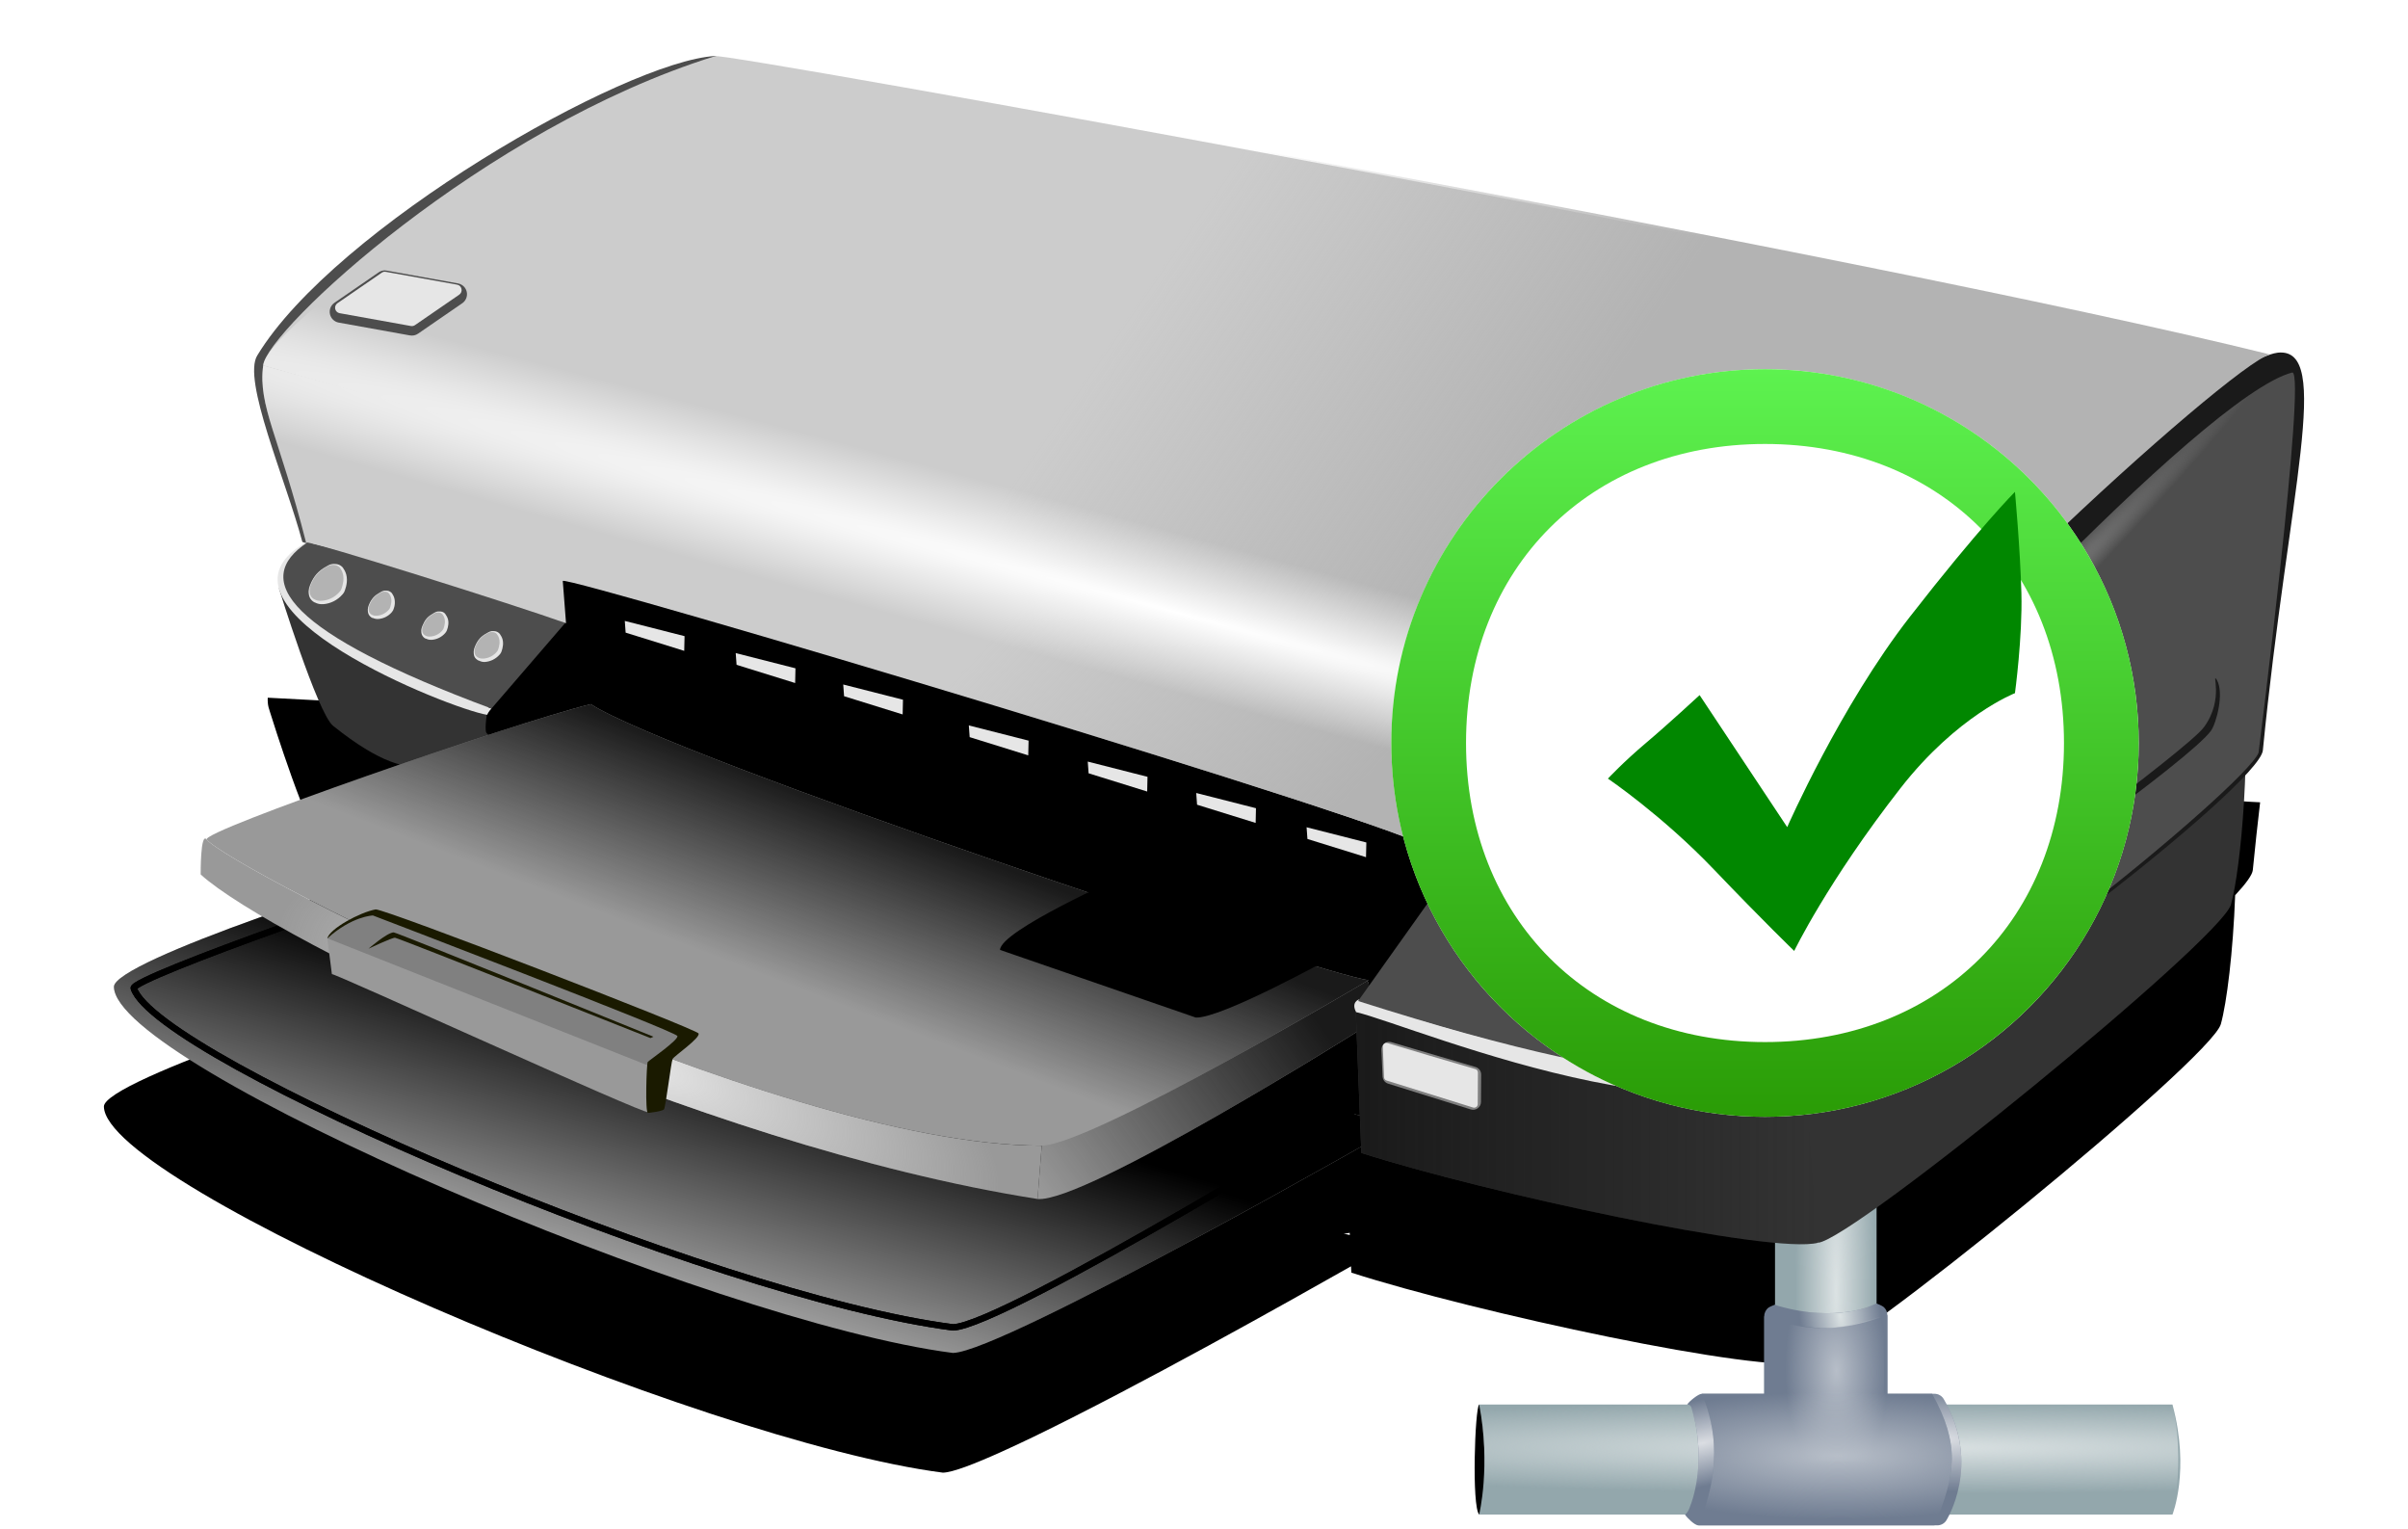 <?xml version="1.0" encoding="UTF-8" standalone="no"?>
<!-- Created with Inkscape (http://www.inkscape.org/) -->

<svg
   xmlns:dc="http://purl.org/dc/elements/1.1/"
   xmlns:cc="http://creativecommons.org/ns#"
   xmlns:rdf="http://www.w3.org/1999/02/22-rdf-syntax-ns#"
   xmlns:svg="http://www.w3.org/2000/svg"
   xmlns="http://www.w3.org/2000/svg"
   xmlns:xlink="http://www.w3.org/1999/xlink"
   xmlns:sodipodi="http://sodipodi.sourceforge.net/DTD/sodipodi-0.dtd"
   xmlns:inkscape="http://www.inkscape.org/namespaces/inkscape"
   width="451.94"
   height="286.82"
   id="svg2"
   sodipodi:version="0.32"
   inkscape:version="0.48.4 r9939"
   sodipodi:docname="impressora_jato_de_tinta.svg"
   inkscape:output_extension="org.inkscape.output.svg.inkscape"
   version="1.0">
  <defs
     id="defs4">
    <linearGradient
       inkscape:collect="always"
       id="linearGradient3480">
      <stop
         style="stop-color:#1a1a1a;stop-opacity:1;"
         offset="0"
         id="stop3482" />
      <stop
         style="stop-color:#1a1a1a;stop-opacity:0;"
         offset="1"
         id="stop3484" />
    </linearGradient>
    <linearGradient
       inkscape:collect="always"
       id="linearGradient3346">
      <stop
         style="stop-color:#000000;stop-opacity:1;"
         offset="0"
         id="stop3348" />
      <stop
         style="stop-color:#000000;stop-opacity:0;"
         offset="1"
         id="stop3350" />
    </linearGradient>
    <linearGradient
       inkscape:collect="always"
       id="linearGradient3336">
      <stop
         style="stop-color:#000000;stop-opacity:1;"
         offset="0"
         id="stop3338" />
      <stop
         style="stop-color:#000000;stop-opacity:0;"
         offset="1"
         id="stop3340" />
    </linearGradient>
    <linearGradient
       inkscape:collect="always"
       id="linearGradient3306">
      <stop
         style="stop-color:#e6e6e6;stop-opacity:1"
         offset="0"
         id="stop3308" />
      <stop
         style="stop-color:#e6e6e6;stop-opacity:0;"
         offset="1"
         id="stop3310" />
    </linearGradient>
    <linearGradient
       inkscape:collect="always"
       id="linearGradient3288">
      <stop
         style="stop-color:#1a1a1a;stop-opacity:1;"
         offset="0"
         id="stop3290" />
      <stop
         style="stop-color:#1a1a1a;stop-opacity:0;"
         offset="1"
         id="stop3292" />
    </linearGradient>
    <linearGradient
       inkscape:collect="always"
       id="linearGradient3278">
      <stop
         style="stop-color:#1a1a1a;stop-opacity:1;"
         offset="0"
         id="stop3280" />
      <stop
         style="stop-color:#1a1a1a;stop-opacity:0;"
         offset="1"
         id="stop3282" />
    </linearGradient>
    <linearGradient
       inkscape:collect="always"
       id="linearGradient3248">
      <stop
         style="stop-color:#808080;stop-opacity:1;"
         offset="0"
         id="stop3250" />
      <stop
         style="stop-color:#808080;stop-opacity:0;"
         offset="1"
         id="stop3252" />
    </linearGradient>
    <linearGradient
       inkscape:collect="always"
       id="linearGradient3230">
      <stop
         style="stop-color:#ffffff;stop-opacity:1;"
         offset="0"
         id="stop3232" />
      <stop
         style="stop-color:#ffffff;stop-opacity:0;"
         offset="1"
         id="stop3234" />
    </linearGradient>
    <linearGradient
       inkscape:collect="always"
       id="linearGradient3203">
      <stop
         style="stop-color:#b3b3b3;stop-opacity:1;"
         offset="0"
         id="stop3205" />
      <stop
         style="stop-color:#b3b3b3;stop-opacity:0;"
         offset="1"
         id="stop3207" />
    </linearGradient>
    <filter
       inkscape:collect="always"
       id="filter3676"
       x="-0.05"
       width="1.1"
       y="-0.139"
       height="1.278">
      <feGaussianBlur
         inkscape:collect="always"
         stdDeviation="8.433"
         id="feGaussianBlur3678" />
    </filter>
    <radialGradient
       inkscape:collect="always"
       xlink:href="#linearGradient3306"
       id="radialGradient3814"
       gradientUnits="userSpaceOnUse"
       gradientTransform="matrix(0.85,0.349,-0.13,0.317,-7.345,142.83)"
       cx="429.141"
       cy="568.696"
       fx="429.141"
       fy="568.696"
       r="78.926" />
    <linearGradient
       inkscape:collect="always"
       xlink:href="#linearGradient3288"
       id="linearGradient3817"
       gradientUnits="userSpaceOnUse"
       gradientTransform="translate(-141.808,-71.258)"
       x1="494.717"
       y1="508.361"
       x2="482.235"
       y2="540.812" />
    <radialGradient
       inkscape:collect="always"
       xlink:href="#linearGradient3230"
       id="radialGradient3821"
       gradientUnits="userSpaceOnUse"
       gradientTransform="matrix(2.201,0.598,-2.0192543e-2,7.4296729e-2,-772.757,20.267)"
       cx="532.374"
       cy="677.434"
       fx="532.374"
       fy="677.434"
       r="187.968" />
    <linearGradient
       inkscape:collect="always"
       xlink:href="#linearGradient3203"
       id="linearGradient3825"
       gradientUnits="userSpaceOnUse"
       gradientTransform="translate(-141.808,-71.258)"
       x1="601.964"
       y1="425.126"
       x2="534.866"
       y2="378.697" />
    <radialGradient
       inkscape:collect="always"
       xlink:href="#linearGradient3248"
       id="radialGradient3829"
       gradientUnits="userSpaceOnUse"
       gradientTransform="matrix(6.0951787e-2,5.9075071e-2,-1.261,1.301,899.616,-64.554)"
       cx="714.597"
       cy="322.902"
       fx="714.597"
       fy="322.902"
       r="41.133" />
    <linearGradient
       inkscape:collect="always"
       xlink:href="#linearGradient3480"
       id="linearGradient3833"
       gradientUnits="userSpaceOnUse"
       gradientTransform="translate(-141.808,-71.258)"
       x1="559.868"
       y1="556.588"
       x2="646.647"
       y2="556.588" />
    <linearGradient
       inkscape:collect="always"
       xlink:href="#linearGradient3203"
       id="linearGradient3838"
       gradientUnits="userSpaceOnUse"
       gradientTransform="translate(-141.808,-71.258)"
       x1="552.525"
       y1="501.174"
       x2="501.798"
       y2="454.031" />
    <linearGradient
       inkscape:collect="always"
       xlink:href="#linearGradient3278"
       id="linearGradient3841"
       gradientUnits="userSpaceOnUse"
       gradientTransform="translate(-141.808,-71.258)"
       x1="552.169"
       y1="536.158"
       x2="502.878"
       y2="572.271" />
    <radialGradient
       inkscape:collect="always"
       xlink:href="#linearGradient3248"
       id="radialGradient3845"
       gradientUnits="userSpaceOnUse"
       gradientTransform="matrix(0.568,0.158,-7.1569242e-2,0.257,174.885,193.956)"
       cx="651.908"
       cy="488.317"
       fx="651.908"
       fy="488.317"
       r="45.038" />
    <linearGradient
       inkscape:collect="always"
       xlink:href="#linearGradient3336"
       id="linearGradient3854"
       gradientUnits="userSpaceOnUse"
       gradientTransform="translate(-141.808,-71.258)"
       x1="455.811"
       y1="544.136"
       x2="442.645"
       y2="588.601" />
    <linearGradient
       inkscape:collect="always"
       xlink:href="#linearGradient3346"
       id="linearGradient3858"
       gradientUnits="userSpaceOnUse"
       gradientTransform="translate(-141.808,-71.258)"
       x1="456.146"
       y1="543.835"
       x2="442.217"
       y2="587.764" />
    <radialGradient
       r="39.373"
       fy="200.816"
       fx="-269.504"
       cy="200.816"
       cx="-269.504"
       gradientTransform="matrix(1.979,6.474734e-3,-1.6412851e-3,0.502,264.334,95.525)"
       gradientUnits="userSpaceOnUse"
       id="radialGradient3343"
       xlink:href="#linearGradient3260"
       inkscape:collect="always" />
    <radialGradient
       r="39.373"
       fy="165.469"
       fx="-273.716"
       cy="165.469"
       cx="-273.716"
       gradientTransform="matrix(0.403,-5.3349126e-3,1.1817403e-2,0.892,-161.229,19.078)"
       gradientUnits="userSpaceOnUse"
       id="radialGradient3341"
       xlink:href="#linearGradient3260"
       inkscape:collect="always" />
    <radialGradient
       r="42.936"
       fy="244.741"
       fx="-236.938"
       cy="244.741"
       cx="-236.938"
       gradientTransform="matrix(1.031,2.6456449e-2,-9.6649346e-3,0.377,11.075,103.424)"
       gradientUnits="userSpaceOnUse"
       id="radialGradient3339"
       xlink:href="#linearGradient3305"
       inkscape:collect="always" />
    <radialGradient
       r="42.936"
       fy="196.179"
       fx="-265.151"
       cy="196.179"
       cx="-265.151"
       gradientTransform="matrix(0.291,-4.1974378e-2,0.107,0.739,-212.215,-5.009)"
       gradientUnits="userSpaceOnUse"
       id="radialGradient3337"
       xlink:href="#linearGradient3281"
       inkscape:collect="always" />
    <radialGradient
       r="42.936"
       fy="191.408"
       fx="-311.086"
       cy="191.408"
       cx="-311.086"
       gradientTransform="matrix(0.971,-0.24,7.4109289e-2,0.3,-23.305,58.582)"
       gradientUnits="userSpaceOnUse"
       id="radialGradient3335"
       xlink:href="#linearGradient3305"
       inkscape:collect="always" />
    <radialGradient
       r="108.627"
       fy="188.508"
       fx="-320.55"
       cy="188.508"
       cx="-320.55"
       gradientTransform="matrix(1.5044734e-4,-0.131,2.24,2.5775122e-3,-668.868,149.65)"
       gradientUnits="userSpaceOnUse"
       id="radialGradient3333"
       xlink:href="#linearGradient3226"
       inkscape:collect="always" />
    <radialGradient
       r="108.627"
       fy="143.391"
       fx="-293.04"
       cy="143.391"
       cx="-293.04"
       gradientTransform="matrix(0.117,1.4644193e-8,-3.1172896e-7,1.256,-235.395,-36.687)"
       gradientUnits="userSpaceOnUse"
       id="radialGradient3331"
       xlink:href="#linearGradient3226"
       inkscape:collect="always" />
    <linearGradient
       id="linearGradient3226"
       inkscape:collect="always">
      <stop
         id="stop3228"
         offset="0"
         style="stop-color:#dbe2e3;stop-opacity:1;" />
      <stop
         id="stop3230"
         offset="1"
         style="stop-color:#dbe2e3;stop-opacity:0;" />
    </linearGradient>
    <linearGradient
       id="linearGradient3260"
       inkscape:collect="always">
      <stop
         id="stop3262"
         offset="0"
         style="stop-color:#b7bec8;stop-opacity:1;" />
      <stop
         id="stop3264"
         offset="1"
         style="stop-color:#b7bec8;stop-opacity:0;" />
    </linearGradient>
    <linearGradient
       id="linearGradient3281"
       inkscape:collect="always">
      <stop
         id="stop3283"
         offset="0"
         style="stop-color:#dbe2e3;stop-opacity:1;" />
      <stop
         id="stop3285"
         offset="1"
         style="stop-color:#dbe2e3;stop-opacity:0;" />
    </linearGradient>
    <linearGradient
       id="linearGradient3305"
       inkscape:collect="always">
      <stop
         id="stop2541"
         offset="0"
         style="stop-color:#dbdee3;stop-opacity:1;" />
      <stop
         id="stop2543"
         offset="1"
         style="stop-color:#dbdee3;stop-opacity:0;" />
    </linearGradient>
    <linearGradient
       id="SVGID_1_"
       gradientUnits="userSpaceOnUse"
       x1="306"
       y1="-333"
       x2="306"
       y2="-373"
       gradientTransform="matrix(1,0,0,-1,-285,-332)">
      <stop
         offset="0"
         style="stop-color:#5DF24F"
         id="stop7" />
      <stop
         offset="1"
         style="stop-color:#2A9C06"
         id="stop9" />
    </linearGradient>
  </defs>
  <sodipodi:namedview
     id="base"
     pagecolor="#ffffff"
     bordercolor="#666666"
     borderopacity="1.0"
     gridtolerance="10000"
     guidetolerance="10"
     objecttolerance="10"
     inkscape:pageopacity="0.0"
     inkscape:pageshadow="2"
     inkscape:zoom="1.3161564"
     inkscape:cx="183.805"
     inkscape:cy="130.54752"
     inkscape:document-units="px"
     inkscape:current-layer="layer1"
     showgrid="false"
     inkscape:window-width="1440"
     inkscape:window-height="846"
     inkscape:window-x="0"
     inkscape:window-y="6"
     inkscape:window-maximized="0" />
  <g
     inkscape:label="Layer 1"
     inkscape:groupmode="layer"
     id="layer1"
     transform="translate(-163.61,-273.789)">
    <path
       style="fill:#000000;fill-opacity:1;fill-rule:evenodd;stroke:none;stroke-width:0.5;stroke-linecap:round;stroke-linejoin:round;stroke-miterlimit:4;stroke-opacity:1;filter:url(#filter3676)"
       d="M 213.86,404.702 C 213.833,405.297 213.864,405.911 214.017,406.514 C 214.017,406.514 214.157,406.963 214.173,407.014 C 214.186,407.056 214.19,407.098 214.204,407.139 C 214.767,408.952 221.428,430.175 224.235,432.42 C 229.577,436.694 233.568,438.845 236.798,439.702 C 220.147,445.413 203.866,451.393 200.954,453.264 C 200.773,453.381 200.654,453.493 200.579,453.577 C 200.504,453.66 200.479,453.716 200.517,453.764 C 200.441,453.668 200.364,453.602 200.298,453.577 C 199.306,453.195 199.392,460.327 199.392,460.327 C 201.576,462.32 205.566,465.024 210.954,468.202 C 196.13,473.475 183.075,478.967 183.11,481.42 C 183.335,496.317 295.282,544.3 340.579,550.108 C 342.354,550.074 346.395,548.541 351.829,546.077 C 353.641,545.255 355.622,544.335 357.704,543.327 C 377.422,533.775 405.28,518.126 417.173,511.389 C 417.177,511.49 417.235,512.577 417.235,512.577 C 440.395,520.044 494.433,531.677 502.954,529.42 C 509.611,528.82 578.582,472.526 580.423,465.952 C 581.534,461.982 582.726,452.362 583.11,441.764 C 585.123,439.606 586.334,437.944 586.423,437.045 C 586.859,432.605 587.318,428.404 587.798,424.327 L 213.86,404.702 z M 504.642,487.045 C 504.651,487.048 504.663,487.043 504.673,487.045 C 504.645,487.091 504.607,487.126 504.579,487.17 C 504.599,487.128 504.622,487.088 504.642,487.045 z M 416.923,505.108 C 416.929,505.272 416.948,505.356 416.954,505.514 C 416.527,505.414 416.256,505.373 415.798,505.264 C 416.116,505.262 416.493,505.193 416.923,505.108 z"
       id="path3512" />
    <path
       style="fill:#000000;fill-opacity:1;fill-rule:evenodd;stroke:none;stroke-width:0.5;stroke-linecap:round;stroke-linejoin:round;stroke-miterlimit:4;stroke-opacity:1"
       d="M 403.818,456.295 C 421.351,462.411 436.406,465.229 442.695,471.732 C 442.695,471.732 422.16,483.066 417.488,482.813 C 417.488,482.813 380.753,470.123 380.753,470.123 C 380.807,466.498 403.818,456.295 403.818,456.295 z"
       id="path3508"
       sodipodi:nodetypes="ccccc" />
    <path
       style="fill:#333333;fill-opacity:1;fill-rule:evenodd;stroke:none;stroke-width:0.5;stroke-linecap:round;stroke-linejoin:round;stroke-miterlimit:4;stroke-opacity:1"
       d="M 215.919,384.056 C 226.065,400.02 255.214,407.858 255.214,407.858 C 255.214,407.858 255.324,412.877 255.324,412.877 C 246.803,415.134 243.655,424.003 226.127,409.981 C 223.198,407.637 215.919,384.056 215.919,384.056 z"
       id="path3314"
       sodipodi:nodetypes="cccsc" />
    <path
       style="fill:#000000;fill-opacity:1;fill-rule:evenodd;stroke:none;stroke-width:0.5;stroke-linecap:round;stroke-linejoin:round;stroke-miterlimit:4;stroke-opacity:1"
       d="M 274.488,376.976 C 289.406,386.713 435.66,429.118 443.695,429.832 C 443.695,429.832 447.518,467.148 438.053,467.326 C 386.948,467.326 259.022,416.541 254.915,411.317 C 253.702,409.775 259.31,380.726 274.488,376.976 z"
       id="path3270"
       sodipodi:nodetypes="cccsc" />
    <path
       sodipodi:nodetypes="ccccc"
       id="path3316"
       d="M 221.3,375.599 C 214.086,390.573 255.848,406.742 255.848,406.742 C 255.848,406.742 255.314,407.268 255.037,407.914 C 247.825,406.726 201.364,388.088 220.154,376.097 C 220.983,375.376 221.3,375.599 221.3,375.599 z"
       style="fill:#e6e6e6;fill-opacity:1;fill-rule:evenodd;stroke:none;stroke-width:0.5;stroke-linecap:round;stroke-linejoin:round;stroke-miterlimit:4;stroke-opacity:1" />
    <path
       style="fill:#4d4d4d;fill-opacity:1;fill-rule:evenodd;stroke:none;stroke-width:0.5;stroke-linecap:round;stroke-linejoin:round;stroke-miterlimit:4;stroke-opacity:1"
       d="M 297.847,284.29 C 280.883,285.272 226.481,316.504 211.928,340.432 C 208.972,344.957 217.27,363.85 220.356,375.481 C 228.531,378.81 277.84,348.815 280.343,342.464 C 280.343,342.464 302.063,285.291 297.847,284.29 z"
       id="path2411"
       sodipodi:nodetypes="cccsc" />
    <path
       style="fill:#999999;fill-opacity:1;fill-rule:evenodd;stroke:none;stroke-width:1.2;stroke-linecap:round;stroke-linejoin:round;stroke-miterlimit:4;stroke-dasharray:none;stroke-opacity:1"
       d="M 250.497,433.937 C 265.415,443.673 418.506,483.997 426.542,484.711 C 426.542,484.711 351.922,527.467 342.457,527.646 C 297.161,521.837 185.215,473.853 184.991,458.956 C 184.921,454.138 235.319,437.687 250.497,433.937 z"
       id="path3324"
       sodipodi:nodetypes="cccsc" />
    <path
       sodipodi:nodetypes="cccsc"
       id="path3344"
       d="M 250.497,433.937 C 265.415,443.673 418.506,483.997 426.542,484.711 C 426.542,484.711 351.922,527.467 342.457,527.646 C 297.161,521.837 185.215,473.853 184.991,458.956 C 184.921,454.138 235.319,437.687 250.497,433.937 z"
       style="fill:url(#linearGradient3858);fill-opacity:1;fill-rule:evenodd;stroke:none;stroke-width:1.2;stroke-linecap:round;stroke-linejoin:round;stroke-miterlimit:4;stroke-dasharray:none;stroke-opacity:1" />
    <path
       sodipodi:nodetypes="cccsc"
       id="path3322"
       d="M 256.811,434.694 C 271.728,444.431 414.213,478.693 422.249,479.408 C 422.249,479.408 351.922,522.669 342.457,522.848 C 297.161,517.039 193.074,472.528 188.715,459.223 C 188.104,457.358 241.632,438.444 256.811,434.694 z"
       style="fill:#999999;fill-opacity:1;fill-rule:evenodd;stroke:#000000;stroke-width:1.2;stroke-linecap:round;stroke-linejoin:round;stroke-miterlimit:4;stroke-dasharray:none;stroke-opacity:1" />
    <path
       style="fill:url(#linearGradient3854);fill-opacity:1;fill-rule:evenodd;stroke:#000000;stroke-width:1.2;stroke-linecap:round;stroke-linejoin:round;stroke-miterlimit:4;stroke-dasharray:none;stroke-opacity:1"
       d="M 256.811,434.694 C 271.728,444.431 414.213,478.693 422.249,479.408 C 422.249,479.408 351.922,522.669 342.457,522.848 C 297.161,517.039 193.074,472.528 188.715,459.223 C 188.104,457.358 241.632,438.444 256.811,434.694 z"
       id="path3326"
       sodipodi:nodetypes="cccsc" />
    <path
       style="fill:#cccccc;fill-opacity:1;fill-rule:evenodd;stroke:none;stroke-width:0.5;stroke-linecap:round;stroke-linejoin:round;stroke-miterlimit:4;stroke-opacity:1"
       d="M 297.835,284.318 C 299.777,283.663 511.533,321.693 588.772,340.769 C 584.553,342.421 510.96,406.907 507.12,423.425 C 507.12,423.425 224.442,345.925 213.013,342.354 C 213.495,335.894 254.442,297.8 297.835,284.318 z"
       id="rect2396"
       sodipodi:nodetypes="ccccc" />
    <path
       style="fill:#4d4d4d;fill-opacity:1;fill-rule:evenodd;stroke:none;stroke-width:0.5;stroke-linecap:round;stroke-linejoin:round;stroke-miterlimit:4;stroke-opacity:1"
       d="M 221.379,375.523 C 210.526,382.597 217.742,392.571 255.848,406.742 L 269.692,390.679 C 256.231,384.13 221.379,375.523 221.379,375.523 z"
       id="path2401" />
    <path
       sodipodi:nodetypes="cccsc"
       id="path3274"
       d="M 418.953,466.976 C 418.953,466.976 367.267,499.564 358.338,498.761 C 358.338,498.761 359.125,488.755 359.125,488.755 C 376.591,475.184 417.386,456.796 420.138,457.835 C 421.508,458.353 418.953,466.976 418.953,466.976 z"
       style="fill:#999999;fill-opacity:1;fill-rule:evenodd;stroke:none;stroke-width:0.5;stroke-linecap:round;stroke-linejoin:round;stroke-miterlimit:4;stroke-opacity:1" />
    <path
       sodipodi:nodetypes="csssscccc"
       id="path2399"
       d="M 221.049,375.568 C 222.02,375.241 260.377,387.33 269.844,390.725 C 269.844,390.725 269.232,382.788 269.232,382.788 C 270.327,381.798 429.804,429.359 432.082,433.076 C 432.953,434.497 432.549,440.954 432.549,440.954 C 461.533,449.685 487.409,459.852 506.719,464.621 C 506.461,456.588 505.424,433.514 507.12,423.425 C 507.12,423.425 224.799,345.568 213.013,342.354 C 212.022,350.002 215.96,355.568 221.049,375.568 z"
       style="fill:#cccccc;fill-opacity:1;fill-rule:evenodd;stroke:none;stroke-width:0.5;stroke-linecap:round;stroke-linejoin:round;stroke-miterlimit:4;stroke-opacity:1" />
    <g
       id="g2581"
       inkscape:label="Layer 1"
       transform="translate(354.525,312.452)">
      <g
         transform="matrix(0.604,0,0,0.604,316.555,116.951)"
         id="g3318">
        <path
           style="fill:#000000;fill-opacity:1;fill-rule:evenodd;stroke:none;stroke-width:1px;stroke-linecap:butt;stroke-linejoin:miter;stroke-opacity:1"
           d="M -380.563,178.681 C -381.876,179.863 -382.915,210.353 -380.551,212.849 L -360.908,196.941 L -380.563,178.681 z"
           id="path2584"
           sodipodi:nodetypes="cccc" />
        <path
           style="opacity:1;fill:#93a7ac;fill-opacity:1;fill-rule:evenodd;stroke:none;stroke-width:0.2;stroke-linecap:round;stroke-linejoin:round;stroke-miterlimit:4;stroke-dasharray:none;stroke-opacity:1"
           d="M -288.625,73.922 L -288.625,178.672 L -380.563,178.672 C -376.848,197.617 -380.563,212.86 -380.563,212.86 L -165.125,212.86 C -165.125,212.86 -159.615,199.238 -165.125,178.672 L -257.063,178.672 L -257.063,73.922 C -257.063,73.922 -270.051,79.123 -288.625,73.922 z"
           id="rect2445"
           sodipodi:nodetypes="ccccccccc" />
        <path
           sodipodi:nodetypes="ccccccccc"
           id="path3224"
           d="M -288.625,73.922 L -288.625,178.672 L -380.563,178.672 C -376.848,197.617 -380.563,212.86 -380.563,212.86 L -165.125,212.86 C -165.125,212.86 -161.039,196.596 -165.125,178.672 L -257.063,178.672 L -257.063,73.922 C -257.063,73.922 -270.051,79.123 -288.625,73.922 z"
           style="opacity:1;fill:url(#radialGradient3331);fill-opacity:1;fill-rule:evenodd;stroke:none;stroke-width:0.2;stroke-linecap:round;stroke-linejoin:round;stroke-miterlimit:4;stroke-dasharray:none;stroke-opacity:1" />
        <path
           style="opacity:1;fill:url(#radialGradient3333);fill-opacity:1;fill-rule:evenodd;stroke:none;stroke-width:0.2;stroke-linecap:round;stroke-linejoin:round;stroke-miterlimit:4;stroke-dasharray:none;stroke-opacity:1"
           d="M -288.625,73.922 L -288.625,178.672 L -380.563,178.672 C -376.848,197.617 -380.563,212.86 -380.563,212.86 L -165.125,212.86 C -165.125,212.86 -161.039,196.596 -165.125,178.672 L -257.063,178.672 L -257.063,73.922 C -257.063,73.922 -270.051,79.123 -288.625,73.922 z"
           id="path3234"
           sodipodi:nodetypes="ccccccccc" />
        <path
           style="fill:#6f7c91;fill-opacity:1;fill-rule:evenodd;stroke:none;stroke-width:0.2;stroke-linecap:round;stroke-linejoin:round;stroke-miterlimit:4;stroke-opacity:1"
           d="M -257.057,147.308 C -257.057,147.308 -258.124,147.69 -258.562,147.906 C -258.562,147.906 -260.972,149.147 -266,149.875 C -271.028,150.603 -278.39,150.704 -287.688,148.031 C -288.194,147.883 -288.639,147.653 -288.639,147.653 C -288.639,147.653 -290.213,148.251 -290.634,148.568 C -291.477,149.202 -291.972,150.196 -291.969,151.25 L -291.969,175.344 L -311.375,175.344 C -312.429,175.341 -315.292,177.669 -315.926,178.675 C -315.926,178.675 -314.889,178.613 -314.594,179.625 C -309.095,198.187 -315.469,211.438 -315.469,211.438 C -315.963,212.475 -316.597,212.878 -316.597,212.878 C -315.982,213.849 -313.587,216.223 -312.438,216.219 L -238.219,216.219 C -237.105,216.223 -236.062,215.672 -235.438,214.75 C -235.438,214.75 -224.35,197.534 -236.188,177.031 C -236.783,175.987 -237.892,175.343 -239.094,175.344 L -253.719,175.344 L -253.719,150.906 C -253.718,150.003 -254.083,149.138 -254.731,148.508 C -255.378,147.878 -257.057,147.308 -257.057,147.308 z"
           id="path3243"
           sodipodi:nodetypes="ccscsscccsccscccccccsc" />
        <path
           sodipodi:nodetypes="ccscsscccsccscccsccccsc"
           id="path3277"
           d="M -257.057,147.308 C -257.057,147.308 -258.124,147.69 -258.562,147.906 C -258.562,147.906 -260.972,149.147 -266,149.875 C -271.028,150.603 -278.39,150.704 -287.688,148.031 C -288.194,147.883 -288.639,147.653 -288.639,147.653 C -288.639,147.653 -290.213,148.251 -290.634,148.568 C -291.477,149.202 -291.972,150.196 -291.969,151.25 L -291.969,175.344 L -311.375,175.344 C -312.429,175.341 -315.292,177.669 -315.926,178.675 C -315.926,178.675 -314.889,178.613 -314.594,179.625 C -309.095,198.187 -315.469,211.438 -315.469,211.438 C -315.963,212.475 -316.597,212.878 -316.597,212.878 C -315.982,213.849 -313.587,216.223 -312.438,216.219 L -238.219,216.219 C -237.105,216.223 -236.062,215.672 -235.438,214.75 C -235.438,214.75 -232.423,210.07 -231.216,202.684 C -230.108,195.904 -230.522,186.844 -236.188,177.031 C -236.783,175.987 -237.892,175.343 -239.094,175.344 L -253.719,175.344 L -253.719,150.906 C -253.718,150.003 -254.083,149.138 -254.731,148.508 C -255.378,147.878 -257.057,147.308 -257.057,147.308 z"
           style="fill:url(#radialGradient3335);fill-opacity:1;fill-rule:evenodd;stroke:none;stroke-width:0.2;stroke-linecap:round;stroke-linejoin:round;stroke-miterlimit:4;stroke-opacity:1" />
        <path
           style="fill:url(#radialGradient3337);fill-opacity:1;fill-rule:evenodd;stroke:none;stroke-width:0.2;stroke-linecap:round;stroke-linejoin:round;stroke-miterlimit:4;stroke-opacity:1"
           d="M -257.057,147.308 C -257.057,147.308 -258.124,147.69 -258.562,147.906 C -258.562,147.906 -260.972,149.147 -266,149.875 C -271.028,150.603 -278.39,150.704 -287.688,148.031 C -288.194,147.883 -288.639,147.653 -288.639,147.653 C -288.639,147.653 -290.213,148.251 -290.634,148.568 C -291.477,149.202 -291.972,150.196 -291.969,151.25 L -291.969,175.344 L -311.375,175.344 C -312.429,175.341 -315.292,177.669 -315.926,178.675 C -315.926,178.675 -314.889,178.613 -314.594,179.625 C -309.095,198.187 -315.469,211.438 -315.469,211.438 C -315.963,212.475 -316.597,212.878 -316.597,212.878 C -315.982,213.849 -313.587,216.223 -312.438,216.219 L -238.219,216.219 C -237.105,216.223 -236.062,215.672 -235.438,214.75 C -235.438,214.75 -224.35,197.534 -236.188,177.031 C -236.783,175.987 -237.892,175.343 -239.094,175.344 L -253.719,175.344 L -253.719,150.906 C -253.718,150.003 -254.083,149.138 -254.731,148.508 C -255.378,147.878 -257.057,147.308 -257.057,147.308 z"
           id="path3279"
           sodipodi:nodetypes="ccscsscccsccscccccccsc"
           inkscape:transform-center-y="22.627417" />
        <path
           style="fill:url(#radialGradient3339);fill-opacity:1;fill-rule:evenodd;stroke:none;stroke-width:0.2;stroke-linecap:round;stroke-linejoin:round;stroke-miterlimit:4;stroke-opacity:1"
           d="M -257.057,147.308 C -257.057,147.308 -258.124,147.69 -258.562,147.906 C -258.562,147.906 -260.972,149.147 -266,149.875 C -271.028,150.603 -278.39,150.704 -287.688,148.031 C -288.194,147.883 -288.639,147.653 -288.639,147.653 C -288.639,147.653 -290.213,148.251 -290.634,148.568 C -291.477,149.202 -291.972,150.196 -291.969,151.25 L -291.969,175.344 L -311.375,175.344 C -312.429,175.341 -315.292,177.669 -315.926,178.675 C -315.926,178.675 -314.889,178.613 -314.594,179.625 C -309.095,198.187 -315.469,211.438 -315.469,211.438 C -315.963,212.475 -316.597,212.878 -316.597,212.878 C -315.982,213.849 -313.587,216.223 -312.438,216.219 L -238.219,216.219 C -237.105,216.223 -236.062,215.672 -235.438,214.75 C -235.438,214.75 -224.35,197.534 -236.188,177.031 C -236.783,175.987 -237.892,175.343 -239.094,175.344 L -253.719,175.344 L -253.719,150.906 C -253.718,150.003 -254.083,149.138 -254.731,148.508 C -255.378,147.878 -257.057,147.308 -257.057,147.308 z"
           id="path2592"
           sodipodi:nodetypes="ccscsscccsccscccccccsc" />
        <path
           sodipodi:nodetypes="ccccccccc"
           id="path3248"
           d="M -291.969,151.25 L -291.969,175.344 L -311.375,175.344 C -308.345,182.719 -304.018,196.024 -312.438,216.219 L -239.092,216.219 C -232.363,200.238 -231.19,190.941 -239.795,175.344 L -253.719,175.344 L -253.719,150.906 C -270.198,156.87 -278.512,155.528 -291.969,151.25 z"
           style="fill:#6f7c91;fill-opacity:1;fill-rule:evenodd;stroke:none;stroke-width:0.2;stroke-linecap:round;stroke-linejoin:round;stroke-miterlimit:4;stroke-opacity:1" />
        <path
           style="fill:url(#radialGradient3341);fill-opacity:1;fill-rule:evenodd;stroke:none;stroke-width:0.2;stroke-linecap:round;stroke-linejoin:round;stroke-miterlimit:4;stroke-opacity:1"
           d="M -254.781,150.906 C -271.26,156.87 -279.574,155.528 -293.031,151.25 L -293.031,175.344 L -312.438,175.344 C -310.578,179.869 -308.247,186.63 -308.656,195.844 L -234.812,196.812 C -234.498,190.136 -236.272,183.63 -240.844,175.344 L -254.781,175.344 L -254.781,150.906 z"
           id="path3250" />
        <path
           sodipodi:nodetypes="ccccccccc"
           id="path2596"
           d="M -291.969,151.25 L -291.969,175.344 L -311.375,175.344 C -308.345,182.719 -304.018,196.024 -312.438,216.219 L -239.092,216.219 C -232.363,200.238 -231.19,190.941 -239.795,175.344 L -253.719,175.344 L -253.719,150.906 C -270.198,156.87 -278.512,155.528 -291.969,151.25 z"
           style="fill:url(#radialGradient3343);fill-opacity:1;fill-rule:evenodd;stroke:none;stroke-width:0.2;stroke-linecap:round;stroke-linejoin:round;stroke-miterlimit:4;stroke-opacity:1" />
      </g>
    </g>
    <path
       sodipodi:nodetypes="cccsc"
       id="path3240"
       d="M 584.384,397.608 C 525.812,442.697 509.449,469.24 502.251,474.296 C 501.349,498.642 504.839,506.969 504.839,506.969 C 511.496,506.369 580.485,450.079 582.326,443.505 C 584.201,436.809 586.278,414.056 584.384,397.608 z"
       style="fill:#333333;fill-opacity:1;fill-rule:evenodd;stroke:none;stroke-width:0.5;stroke-linecap:round;stroke-linejoin:round;stroke-miterlimit:4;stroke-opacity:1" />
    <path
       style="fill:#1a1a1a;fill-opacity:1;fill-rule:evenodd;stroke:none;stroke-width:0.5;stroke-linecap:round;stroke-linejoin:round;stroke-miterlimit:4;stroke-opacity:1"
       d="M 591.12,339.96 C 576.468,341.768 511.717,412.379 507.787,417.734 C 504.657,422 506.528,464.413 506.528,464.413 C 508.721,467.473 511.897,468.76 518.009,468.189 C 528.067,467.25 587.665,421.157 588.311,414.583 C 593.08,366.064 601.448,338.892 591.12,339.96 z"
       id="path3244"
       sodipodi:nodetypes="cscssc" />
    <path
       sodipodi:nodetypes="cscssc"
       id="path3246"
       d="M 591.12,339.96 C 576.468,341.768 511.717,412.379 507.787,417.734 C 504.657,422 506.528,464.413 506.528,464.413 C 508.721,467.473 511.897,468.76 518.009,468.189 C 528.067,467.25 587.665,421.157 588.311,414.583 C 593.08,366.064 601.448,338.892 591.12,339.96 z"
       style="fill:url(#radialGradient3845);fill-opacity:1;fill-rule:evenodd;stroke:none;stroke-width:0.5;stroke-linecap:round;stroke-linejoin:round;stroke-miterlimit:4;stroke-opacity:1" />
    <path
       style="fill:#4d4d4d;fill-opacity:1;fill-rule:evenodd;stroke:none;stroke-width:0.5;stroke-linecap:round;stroke-linejoin:round;stroke-miterlimit:4;stroke-opacity:1"
       d="M 593.848,343.679 C 577.062,347.875 513.238,417.377 512.661,421.742 C 511.254,431.693 512.378,465.605 515.911,467.773 C 524.086,471.101 585.002,421.375 587.504,415.023 C 587.504,415.023 596.5,343.839 593.848,343.679 z"
       id="path2406"
       sodipodi:nodetypes="cccsc" />
    <path
       style="fill:url(#linearGradient3841);fill-opacity:1;fill-rule:evenodd;stroke:none;stroke-width:0.5;stroke-linecap:round;stroke-linejoin:round;stroke-miterlimit:4;stroke-opacity:1"
       d="M 418.953,466.976 C 418.953,466.976 367.267,499.564 358.338,498.761 C 358.338,498.761 359.125,488.755 359.125,488.755 C 376.591,475.184 417.386,456.796 420.138,457.835 C 421.508,458.353 418.953,466.976 418.953,466.976 z"
       id="path3276"
       sodipodi:nodetypes="cccsc" />
    <path
       style="fill:url(#linearGradient3838);fill-opacity:1;fill-rule:evenodd;stroke:none;stroke-width:0.5;stroke-linecap:round;stroke-linejoin:round;stroke-miterlimit:4;stroke-opacity:1"
       d="M 221.049,375.568 C 222.02,375.241 260.377,387.33 269.844,390.725 C 269.844,390.725 269.232,382.788 269.232,382.788 C 270.327,381.798 429.804,429.359 432.082,433.076 C 432.953,434.497 432.549,440.954 432.549,440.954 C 461.533,449.685 487.409,459.852 506.719,464.621 C 506.461,456.588 505.424,433.514 507.12,423.425 C 507.12,423.425 224.799,345.568 213.013,342.354 C 212.022,350.002 215.96,355.568 221.049,375.568 z"
       id="path3211"
       sodipodi:nodetypes="csssscccc" />
    <path
       sodipodi:nodetypes="cscsc"
       id="path3238"
       d="M 579.689,401.39 C 578.535,399.615 581.182,404.879 577.252,410.234 C 574.121,414.5 534.296,443.52 534.296,443.52 C 536.846,443.366 574.802,416.183 578.569,410.904 C 579.601,409.456 581.07,403.843 579.689,401.39 z"
       style="fill:#1a1a1a;fill-opacity:1;fill-rule:evenodd;stroke:none;stroke-width:0.5;stroke-linecap:round;stroke-linejoin:round;stroke-miterlimit:4;stroke-opacity:1" />
    <path
       style="fill:#333333;fill-opacity:1;fill-rule:evenodd;stroke:none;stroke-width:0.5;stroke-linecap:round;stroke-linejoin:round;stroke-miterlimit:4;stroke-opacity:1"
       d="M 418.06,463.405 C 435.592,469.52 486.099,486.037 502.267,474.296 C 502.267,474.296 504.839,506.969 504.839,506.969 C 496.318,509.226 442.271,497.579 419.111,490.112 C 419.111,490.112 418.06,463.405 418.06,463.405 z"
       id="path3242"
       sodipodi:nodetypes="cccsc" />
    <path
       sodipodi:nodetypes="cccsc"
       id="path3478"
       d="M 418.06,463.405 C 435.592,469.52 486.099,486.037 502.267,474.296 C 502.267,474.296 504.839,506.969 504.839,506.969 C 496.318,509.226 442.271,497.579 419.111,490.112 C 419.111,490.112 418.06,463.405 418.06,463.405 z"
       style="fill:url(#linearGradient3833);fill-opacity:1;fill-rule:evenodd;stroke:none;stroke-width:0.5;stroke-linecap:round;stroke-linejoin:round;stroke-miterlimit:4;stroke-opacity:1" />
    <path
       sodipodi:type="inkscape:offset"
       inkscape:radius="1.4786156"
       inkscape:original="M 566.15625 542 C 566.22954 543.79554 566.33394 545.96288 566.375 546.96875 C 567.81091 547.41592 579.3251 551.00868 581.90625 551.8125 C 581.91333 550.04288 581.93314 547.74524 581.9375 546.65625 C 581.15705 546.42437 577.80213 545.45055 573.65625 544.21875 C 569.91514 543.10721 567.42455 542.37683 566.15625 542 z "
       style="fill:#808080;fill-opacity:1;fill-rule:evenodd;stroke:none;stroke-width:0.5;stroke-linecap:round;stroke-linejoin:round;stroke-miterlimit:4;stroke-opacity:1"
       id="path3378"
       d="M 566,540.531 C 565.228,540.618 564.655,541.287 564.688,542.062 C 564.761,543.867 564.866,546.041 564.906,547.031 C 564.934,547.651 565.346,548.188 565.938,548.375 C 567.369,548.821 578.885,552.414 581.469,553.219 C 581.915,553.354 582.399,553.27 582.774,552.993 C 583.149,552.716 583.372,552.279 583.375,551.812 C 583.382,550.049 583.402,547.755 583.406,546.656 C 583.401,546.005 582.969,545.433 582.344,545.25 C 581.538,545.011 578.204,544.043 574.062,542.812 C 570.319,541.7 567.824,540.969 566.562,540.594 C 566.381,540.537 566.19,540.516 566,540.531 z"
       transform="translate(-141.808,-71.258)" />
    <path
       sodipodi:nodetypes="cccsc"
       id="path3256"
       d="M 593.848,343.679 C 577.062,347.875 513.238,417.377 512.661,421.742 C 511.254,431.693 512.378,465.605 515.911,467.773 C 524.086,471.101 585.002,421.375 587.504,415.023 C 587.504,415.023 596.5,343.839 593.848,343.679 z"
       style="fill:url(#radialGradient3829);fill-opacity:1;fill-rule:evenodd;stroke:none;stroke-width:0.5;stroke-linecap:round;stroke-linejoin:round;stroke-miterlimit:4;stroke-opacity:1" />
    <path
       sodipodi:nodetypes="ccccc"
       id="path3266"
       d="M 418.628,461.33 C 436.16,467.445 493.714,485.517 506.599,464.558 C 506.599,464.558 509.508,464.287 509.424,466.998 C 495.331,494.915 428.51,466.03 418.133,463.699 C 417.131,461.841 418.628,461.33 418.628,461.33 z"
       style="fill:#e6e6e6;fill-opacity:1;fill-rule:evenodd;stroke:none;stroke-width:0.5;stroke-linecap:round;stroke-linejoin:round;stroke-miterlimit:4;stroke-opacity:1" />
    <path
       sodipodi:nodetypes="ccccc"
       id="path2413"
       d="M 297.835,284.318 C 299.777,283.663 512.406,321.223 589.645,340.299 C 582.337,342.018 510.96,406.907 507.12,423.425 C 507.12,423.425 224.442,345.925 213.013,342.354 C 213.495,335.894 259.531,292.443 297.835,284.318 z"
       style="fill:url(#linearGradient3825);fill-opacity:1;fill-rule:evenodd;stroke:none;stroke-width:0.5;stroke-linecap:round;stroke-linejoin:round;stroke-miterlimit:4;stroke-opacity:1" />
    <path
       style="fill:#999999;fill-opacity:1;fill-rule:evenodd;stroke:none;stroke-width:0.5;stroke-linecap:round;stroke-linejoin:round;stroke-miterlimit:4;stroke-opacity:1"
       d="M 201.274,437.869 C 214.585,450.017 294.053,488.671 358.338,498.761 C 358.338,498.761 359.125,488.755 359.125,488.755 C 308.02,488.755 206.522,436.541 202.415,431.317 C 201.202,429.775 201.274,437.869 201.274,437.869 z"
       id="path3272"
       sodipodi:nodetypes="cccsc" />
    <path
       style="fill:url(#radialGradient3821);fill-opacity:1;fill-rule:evenodd;stroke:none;stroke-width:0.5;stroke-linecap:round;stroke-linejoin:round;stroke-miterlimit:4;stroke-opacity:1"
       d="M 297.134,291.447 C 253.741,304.929 213.486,335.907 213.004,342.367 C 212.013,350.014 215.946,355.554 221.036,375.554 C 222.006,375.227 260.382,387.315 269.848,390.71 C 269.848,390.71 269.223,382.773 269.223,382.773 C 270.317,381.783 429.789,429.369 432.067,433.085 C 432.938,434.507 432.536,440.96 432.536,440.96 C 461.519,449.691 487.413,459.848 506.723,464.617 C 506.465,456.584 505.433,433.518 507.129,423.429 C 510.969,406.911 583.089,342.693 587.308,341.041 C 510.069,321.966 299.076,290.792 297.134,291.447 z"
       id="path3221"
       sodipodi:nodetypes="cccscsccccc" />
    <path
       sodipodi:nodetypes="cccsc"
       id="path3268"
       d="M 274.488,405.905 C 289.406,415.642 412.445,456.975 420.481,457.689 C 420.481,457.689 368.589,488.576 359.125,488.755 C 308.02,488.755 206.522,436.541 202.415,431.317 C 201.202,429.775 259.31,409.655 274.488,405.905 z"
       style="fill:#999999;fill-opacity:1;fill-rule:evenodd;stroke:none;stroke-width:0.5;stroke-linecap:round;stroke-linejoin:round;stroke-miterlimit:4;stroke-opacity:1" />
    <path
       style="fill:url(#linearGradient3817);fill-opacity:1;fill-rule:evenodd;stroke:none;stroke-width:0.5;stroke-linecap:round;stroke-linejoin:round;stroke-miterlimit:4;stroke-opacity:1"
       d="M 274.488,405.905 C 289.406,415.642 412.445,456.975 420.481,457.689 C 420.481,457.689 368.589,488.576 359.125,488.755 C 308.02,488.755 206.522,436.541 202.415,431.317 C 201.202,429.775 259.31,409.655 274.488,405.905 z"
       id="path3286"
       sodipodi:nodetypes="cccsc" />
    <path
       sodipodi:nodetypes="cccsc"
       id="path3296"
       d="M 201.274,437.869 C 214.585,450.017 294.053,488.671 358.338,498.761 C 358.338,498.761 359.125,488.755 359.125,488.755 C 308.02,488.755 206.522,436.541 202.415,431.317 C 201.202,429.775 201.274,437.869 201.274,437.869 z"
       style="fill:url(#radialGradient3814);fill-opacity:1;fill-rule:evenodd;stroke:none;stroke-width:0.5;stroke-linecap:round;stroke-linejoin:round;stroke-miterlimit:4;stroke-opacity:1" />
    <path
       style="fill:#000000;fill-opacity:1;fill-rule:evenodd;stroke:none;stroke-width:0.5;stroke-linecap:round;stroke-linejoin:round;stroke-miterlimit:4;stroke-opacity:1"
       d="M 374.363,438.193 C 391.896,444.308 406.951,447.127 413.24,453.63 C 413.24,453.63 392.705,464.963 388.033,464.711 C 388.033,464.711 351.298,452.021 351.298,452.021 C 351.352,448.396 374.363,438.193 374.363,438.193 z"
       id="path3318"
       sodipodi:nodetypes="ccccc" />
    <path
       style="fill:#e6e6e6;fill-opacity:1;fill-rule:evenodd;stroke:none;stroke-width:0.5;stroke-linecap:round;stroke-linejoin:round;stroke-miterlimit:4;stroke-opacity:1"
       d="M 280.874,390.295 C 280.874,390.295 292.09,393.151 292.09,393.151 C 292.09,393.151 292.028,395.913 292.028,395.913 C 292.028,395.913 281.032,392.493 281.032,392.493 C 281.032,392.493 280.874,390.295 280.874,390.295 z"
       id="path3354"
       sodipodi:nodetypes="cccsc" />
    <path
       style="fill:#e6e6e6;fill-opacity:1;fill-rule:evenodd;stroke:none;stroke-width:0.5;stroke-linecap:round;stroke-linejoin:round;stroke-miterlimit:4;stroke-opacity:1"
       d="M 301.691,396.33 C 301.691,396.33 312.907,399.186 312.907,399.186 C 312.907,399.186 312.845,401.948 312.845,401.948 C 312.845,401.948 301.85,398.529 301.85,398.529 C 301.85,398.529 301.691,396.33 301.691,396.33 z"
       id="path3356"
       sodipodi:nodetypes="cccsc" />
    <path
       style="fill:#e6e6e6;fill-opacity:1;fill-rule:evenodd;stroke:none;stroke-width:0.5;stroke-linecap:round;stroke-linejoin:round;stroke-miterlimit:4;stroke-opacity:1"
       d="M 321.869,402.223 C 321.869,402.223 333.085,405.079 333.085,405.079 C 333.085,405.079 333.024,407.841 333.024,407.841 C 333.024,407.841 322.028,404.422 322.028,404.422 C 322.028,404.422 321.869,402.223 321.869,402.223 z"
       id="path3358"
       sodipodi:nodetypes="cccsc" />
    <path
       style="fill:#e6e6e6;fill-opacity:1;fill-rule:evenodd;stroke:none;stroke-width:0.5;stroke-linecap:round;stroke-linejoin:round;stroke-miterlimit:4;stroke-opacity:1"
       d="M 345.441,409.902 C 345.441,409.902 356.657,412.758 356.657,412.758 C 356.657,412.758 356.595,415.52 356.595,415.52 C 356.595,415.52 345.6,412.1 345.6,412.1 C 345.6,412.1 345.441,409.902 345.441,409.902 z"
       id="path3360"
       sodipodi:nodetypes="cccsc" />
    <path
       style="fill:#e6e6e6;fill-opacity:1;fill-rule:evenodd;stroke:none;stroke-width:0.5;stroke-linecap:round;stroke-linejoin:round;stroke-miterlimit:4;stroke-opacity:1"
       d="M 367.762,416.688 C 367.762,416.688 378.978,419.544 378.978,419.544 C 378.978,419.544 378.917,422.306 378.917,422.306 C 378.917,422.306 367.921,418.886 367.921,418.886 C 367.921,418.886 367.762,416.688 367.762,416.688 z"
       id="path3362"
       sodipodi:nodetypes="cccsc" />
    <path
       style="fill:#e6e6e6;fill-opacity:1;fill-rule:evenodd;stroke:none;stroke-width:0.5;stroke-linecap:round;stroke-linejoin:round;stroke-miterlimit:4;stroke-opacity:1"
       d="M 388.119,422.58 C 388.119,422.58 399.335,425.436 399.335,425.436 C 399.335,425.436 399.274,428.198 399.274,428.198 C 399.274,428.198 388.278,424.779 388.278,424.779 C 388.278,424.779 388.119,422.58 388.119,422.58 z"
       id="path3364"
       sodipodi:nodetypes="cccsc" />
    <path
       style="fill:#e6e6e6;fill-opacity:1;fill-rule:evenodd;stroke:none;stroke-width:0.5;stroke-linecap:round;stroke-linejoin:round;stroke-miterlimit:4;stroke-opacity:1"
       d="M 408.834,429.009 C 408.834,429.009 420.05,431.865 420.05,431.865 C 420.05,431.865 419.988,434.627 419.988,434.627 C 419.988,434.627 408.993,431.207 408.993,431.207 C 408.993,431.207 408.834,429.009 408.834,429.009 z"
       id="path3366"
       sodipodi:nodetypes="cccsc" />
    <path
       inkscape:href="#path3370"
       sodipodi:type="inkscape:offset"
       inkscape:radius="0.675569"
       inkscape:original="M 565.8125 541.5 C 565.87756 543.09397 565.99466 546.32229 566.03125 547.21875 C 567.11165 547.55521 580.21058 551.64614 582.25 552.28125 C 582.25635 550.69366 582.27761 547.28389 582.28125 546.375 C 581.66639 546.19231 578.00623 545.13959 573.75 543.875 C 569.77462 542.69386 566.82083 541.79958 565.8125 541.5 z "
       xlink:href="#path3370"
       style="fill:#e6e6e6;fill-opacity:1;fill-rule:evenodd;stroke:none;stroke-width:0.5;stroke-linecap:round;stroke-linejoin:round;stroke-miterlimit:4;stroke-opacity:1"
       id="path3373"
       d="M 565.812,540.812 C 565.624,540.809 565.442,540.884 565.311,541.021 C 565.18,541.158 565.113,541.343 565.125,541.531 C 565.19,543.121 565.307,546.346 565.344,547.25 C 565.356,547.545 565.558,547.798 565.844,547.875 C 566.92,548.21 580.021,552.302 582.062,552.938 C 582.269,553.001 582.494,552.962 582.667,552.832 C 582.84,552.703 582.941,552.498 582.938,552.281 C 582.944,550.696 582.965,547.288 582.969,546.375 C 582.97,546.068 582.765,545.799 582.469,545.719 C 581.831,545.529 578.19,544.482 573.938,543.219 C 569.964,542.038 567.015,541.145 566,540.844 C 565.939,540.825 565.876,540.814 565.812,540.812 L 565.812,540.812 z"
       transform="translate(-141.978,-71.339)" />
    <path
       style="fill:#999999;fill-opacity:1;fill-rule:evenodd;stroke:none;stroke-width:1px;stroke-linecap:butt;stroke-linejoin:miter;stroke-opacity:1"
       d="M 225.901,456.574 L 225.038,449.839 C 231.322,444.315 233.98,444.973 233.98,444.973 C 233.98,444.973 291.571,465.689 291.709,467.485 C 291.847,469.28 287.151,473.561 286.599,474.252 C 286.047,474.942 285.218,481.606 285.218,482.435 C 285.218,483.263 225.487,455.953 225.901,456.574 z"
       id="path3434"
       sodipodi:nodetypes="cccsssc" />
    <path
       sodipodi:nodetypes="ccssc"
       id="path3444"
       d="M 225.038,449.839 C 231.322,444.315 233.98,444.973 233.98,444.973 C 233.98,444.973 291.571,465.689 291.709,467.485 C 291.847,469.28 287.151,473.561 286.599,474.252 L 225.038,449.839 z"
       style="fill:#808080;fill-opacity:1;fill-rule:evenodd;stroke:none;stroke-width:1px;stroke-linecap:butt;stroke-linejoin:miter;stroke-opacity:1" />
    <path
       style="fill:#1a1a00;fill-opacity:1;fill-rule:evenodd;stroke:none;stroke-width:1px;stroke-linecap:butt;stroke-linejoin:miter;stroke-opacity:1"
       d="M 234.118,444.421 C 236.19,444.421 294.298,466.863 294.713,467.692 C 295.127,468.52 290.121,471.939 289.845,472.491 C 289.568,473.043 288.528,481.67 288.222,481.951 C 287.807,482.331 285.36,482.607 285.218,482.607 C 284.666,482.607 284.956,473.299 285.183,473.043 C 285.46,472.733 291.027,468.89 290.742,468.175 C 290.379,467.262 233.601,445.56 233.601,445.56 C 233.601,445.56 229.665,445.664 225.038,449.876 C 225.431,448.075 231.147,444.967 234.118,444.421 z"
       id="path3432"
       sodipodi:nodetypes="csscccsccc" />
    <path
       style="fill:#1a1a00;fill-opacity:1;fill-rule:evenodd;stroke:none;stroke-width:1px;stroke-linecap:round;stroke-linejoin:round;stroke-opacity:1"
       d="M 232.773,451.792 C 232.773,451.792 236.31,448.737 237.503,448.737 C 238.09,448.737 286.255,468.313 286.255,468.313 C 286.255,468.313 285.692,468.569 285.692,468.569 C 285.692,468.569 238.31,449.766 237.745,449.738 C 237.18,449.709 232.773,451.792 232.773,451.792 z"
       id="path3446"
       sodipodi:nodetypes="cscszc" />
    <path
       style="fill:#e6e6e6;fill-opacity:1;fill-rule:evenodd;stroke:none;stroke-width:1px;stroke-linecap:butt;stroke-linejoin:miter;stroke-opacity:1"
       d="M 225.998,379.618 C 225.446,379.685 225.116,379.946 224.748,380.149 C 224.192,380.456 223.584,380.877 223.061,381.461 C 222.54,382.044 222.189,382.678 221.936,383.274 C 221.699,383.832 221.457,384.4 221.561,385.211 C 221.584,385.395 221.623,385.76 221.905,386.18 C 222.056,386.405 222.236,386.552 222.373,386.649 C 222.442,386.697 222.515,386.75 222.561,386.774 C 222.584,386.786 222.605,386.797 222.623,386.805 C 222.652,386.822 222.688,386.821 222.717,386.836 C 223.18,387.08 223.695,387.198 224.311,387.149 C 225.642,387.042 226.945,386.42 227.905,385.305 C 228.211,384.949 228.28,384.718 228.342,384.555 C 228.43,384.326 228.504,384.076 228.561,383.836 C 228.676,383.349 228.779,382.751 228.686,382.055 C 228.603,381.433 228.384,380.912 228.061,380.461 C 228.073,380.478 228.049,380.413 227.967,380.305 C 227.885,380.197 227.747,380.059 227.561,379.93 C 227.13,379.631 226.639,379.619 226.623,379.618 C 226.406,379.6 226.191,379.594 225.998,379.618 z M 235.748,384.618 C 235.348,384.666 235.113,384.86 234.873,384.993 C 234.488,385.205 234.05,385.491 233.686,385.899 C 233.328,386.299 233.081,386.733 232.905,387.149 C 232.743,387.53 232.582,387.955 232.655,388.524 C 232.669,388.634 232.695,388.93 232.905,389.243 C 233.014,389.406 233.15,389.514 233.248,389.586 C 233.298,389.622 233.339,389.661 233.373,389.68 C 233.391,389.689 233.389,389.704 233.405,389.711 C 233.422,389.721 233.45,389.702 233.467,389.711 C 233.467,389.711 233.53,389.743 233.53,389.743 C 233.547,389.751 233.575,389.735 233.592,389.743 C 233.92,389.885 234.271,389.961 234.655,389.93 C 235.579,389.856 236.487,389.425 237.155,388.649 C 237.37,388.399 237.43,388.215 237.467,388.118 C 237.53,387.953 237.585,387.78 237.623,387.618 C 237.706,387.269 237.75,386.845 237.686,386.368 C 237.629,385.941 237.48,385.567 237.248,385.243 C 237.275,385.279 237.25,385.206 237.186,385.118 C 237.121,385.029 237.011,384.932 236.873,384.836 C 236.708,384.721 236.566,384.677 236.436,384.649 C 236.306,384.621 236.144,384.614 236.186,384.618 C 236.036,384.605 235.887,384.601 235.748,384.618 z M 245.78,388.524 C 245.379,388.572 245.144,388.767 244.905,388.899 C 244.52,389.111 244.082,389.398 243.717,389.805 C 243.351,390.214 243.137,390.657 242.967,391.055 C 242.813,391.419 242.611,391.844 242.686,392.43 C 242.7,392.54 242.726,392.836 242.936,393.149 C 243.052,393.323 243.201,393.452 243.311,393.524 C 243.366,393.56 243.398,393.568 243.436,393.586 C 243.455,393.595 243.482,393.611 243.498,393.618 C 243.516,393.627 243.543,393.609 243.561,393.618 C 243.561,393.618 243.623,393.649 243.623,393.649 C 243.946,393.796 244.296,393.868 244.686,393.836 C 245.61,393.762 246.518,393.331 247.186,392.555 C 247.401,392.305 247.461,392.121 247.498,392.024 C 247.562,391.86 247.616,391.686 247.655,391.524 C 247.731,391.199 247.815,390.771 247.748,390.274 C 247.689,389.826 247.5,389.456 247.28,389.149 C 247.334,389.225 247.308,389.188 247.248,389.086 C 247.189,388.984 247.082,388.844 246.936,388.743 C 246.77,388.627 246.628,388.583 246.498,388.555 C 246.369,388.527 246.206,388.52 246.248,388.524 C 246.094,388.511 245.928,388.506 245.78,388.524 z M 255.905,392.211 C 255.475,392.263 255.208,392.467 254.936,392.618 C 254.523,392.845 254.054,393.14 253.655,393.586 C 253.259,394.029 253.001,394.515 252.811,394.961 C 252.634,395.377 252.45,395.839 252.53,396.461 C 252.542,396.558 252.553,396.874 252.78,397.211 C 252.903,397.395 253.071,397.509 253.186,397.586 C 253.243,397.625 253.271,397.661 253.311,397.68 C 253.331,397.69 253.356,397.705 253.373,397.711 C 253.39,397.721 253.419,397.702 253.436,397.711 C 253.436,397.711 253.498,397.743 253.498,397.743 C 253.832,397.909 254.203,398.029 254.655,397.993 C 255.665,397.912 256.675,397.435 257.405,396.586 C 257.643,396.31 257.707,396.102 257.748,395.993 C 257.821,395.803 257.866,395.626 257.905,395.461 C 257.991,395.096 258.07,394.621 257.998,394.086 C 257.934,393.604 257.74,393.205 257.498,392.868 C 257.556,392.948 257.414,392.663 257.123,392.461 C 256.775,392.219 256.389,392.213 256.373,392.211 C 256.211,392.198 256.053,392.193 255.905,392.211 z"
       id="path3505" />
    <path
       style="fill:#b3b3b3;fill-opacity:1;fill-rule:evenodd;stroke:none;stroke-width:1px;stroke-linecap:butt;stroke-linejoin:miter;stroke-opacity:1"
       d="M 226.356,379.794 C 225.552,379.728 225.218,379.977 224.699,380.263 C 224.181,380.549 223.626,380.966 223.137,381.513 C 222.649,382.058 222.313,382.638 222.074,383.2 C 221.835,383.763 221.639,384.2 221.731,384.919 C 221.756,385.121 221.775,385.378 222.012,385.732 C 222.249,386.085 222.554,386.207 222.543,386.2 C 222.977,386.466 223.418,386.563 224.043,386.513 C 225.275,386.414 226.465,385.86 227.356,384.825 C 227.632,384.504 227.655,384.366 227.731,384.169 C 227.806,383.973 227.862,383.749 227.918,383.513 C 228.03,383.04 228.127,382.515 228.043,381.888 C 227.967,381.317 227.798,380.881 227.512,380.482 C 227.452,380.398 227.425,380.266 227.106,380.044 C 226.786,379.822 226.41,379.799 226.356,379.794 z"
       id="path3470" />
    <path
       style="fill:#b3b3b3;fill-opacity:1;fill-rule:evenodd;stroke:none;stroke-width:1px;stroke-linecap:butt;stroke-linejoin:miter;stroke-opacity:1"
       d="M 235.917,384.804 C 235.378,384.759 235.153,384.927 234.805,385.119 C 234.456,385.311 234.084,385.591 233.755,385.958 C 233.427,386.325 233.202,386.714 233.041,387.092 C 232.881,387.469 232.749,387.763 232.81,388.246 C 232.828,388.382 232.84,388.554 232.999,388.792 C 233.159,389.029 233.364,389.111 233.356,389.107 C 233.648,389.285 233.944,389.35 234.364,389.317 C 235.191,389.25 235.99,388.878 236.589,388.183 C 236.774,387.967 236.79,387.874 236.841,387.742 C 236.891,387.61 236.929,387.46 236.967,387.302 C 237.041,386.984 237.107,386.631 237.05,386.21 C 236.999,385.826 236.886,385.534 236.694,385.266 C 236.653,385.209 236.636,385.121 236.421,384.972 C 236.206,384.822 235.953,384.807 235.917,384.804 z"
       id="path3472" />
    <path
       style="fill:#b3b3b3;fill-opacity:1;fill-rule:evenodd;stroke:none;stroke-width:1px;stroke-linecap:butt;stroke-linejoin:miter;stroke-opacity:1"
       d="M 245.959,388.71 C 245.42,388.665 245.195,388.833 244.847,389.025 C 244.499,389.217 244.126,389.497 243.797,389.864 C 243.47,390.231 243.244,390.62 243.084,390.998 C 242.923,391.376 242.791,391.669 242.853,392.152 C 242.87,392.288 242.883,392.461 243.042,392.698 C 243.201,392.936 243.406,393.018 243.399,393.013 C 243.69,393.191 243.986,393.257 244.406,393.223 C 245.234,393.157 246.033,392.784 246.631,392.089 C 246.817,391.874 246.832,391.781 246.883,391.649 C 246.934,391.517 246.971,391.367 247.009,391.208 C 247.084,390.89 247.149,390.537 247.093,390.116 C 247.042,389.733 246.928,389.44 246.736,389.172 C 246.696,389.116 246.678,389.027 246.463,388.878 C 246.248,388.729 245.996,388.713 245.959,388.71 z"
       id="path3474" />
    <path
       style="fill:#b3b3b3;fill-opacity:1;fill-rule:evenodd;stroke:none;stroke-width:1px;stroke-linecap:butt;stroke-linejoin:miter;stroke-opacity:1"
       d="M 256.101,392.389 C 255.507,392.34 255.259,392.524 254.876,392.736 C 254.493,392.947 254.083,393.255 253.721,393.66 C 253.36,394.063 253.112,394.492 252.936,394.907 C 252.759,395.323 252.614,395.646 252.682,396.178 C 252.701,396.327 252.714,396.517 252.889,396.779 C 253.065,397.04 253.291,397.13 253.282,397.125 C 253.603,397.321 253.929,397.393 254.391,397.356 C 255.302,397.283 256.181,396.874 256.84,396.109 C 257.044,395.871 257.061,395.769 257.117,395.623 C 257.173,395.478 257.215,395.313 257.256,395.138 C 257.338,394.789 257.41,394.4 257.348,393.937 C 257.292,393.515 257.167,393.193 256.955,392.897 C 256.911,392.836 256.891,392.738 256.655,392.574 C 256.419,392.41 256.141,392.393 256.101,392.389 z"
       id="path3476"
       inkscape:transform-center-x="-5.46875"
       inkscape:transform-center-y="3.90625" />
    <path
       style="fill:#4d4d4d;fill-opacity:1;fill-rule:evenodd;stroke:none;stroke-width:0.5;stroke-linecap:round;stroke-linejoin:round;stroke-miterlimit:4;stroke-opacity:1"
       d="M 433.223,440.929 C 433.223,440.929 418.504,461.617 418.504,461.617 C 477.377,480.34 500.111,479.414 506.723,464.21 C 506.723,464.21 475.516,454.514 433.223,440.929 z"
       id="path3488" />
    <path
       sodipodi:type="inkscape:offset"
       inkscape:radius="2.7759123"
       inkscape:original="M 341.03125 342.625 L 329.8125 350.34375 L 347.875 353.59375 L 359.09375 345.875 L 341.03125 342.625 z "
       style="fill:#4d4d4d;fill-opacity:1;fill-rule:evenodd;stroke:none;stroke-width:1.2;stroke-linecap:round;stroke-linejoin:round;stroke-miterlimit:4;stroke-opacity:1"
       id="path3711"
       d="M 340.969,339.844 C 340.431,339.861 339.91,340.035 339.469,340.344 L 328.25,348.062 C 327.337,348.701 326.894,349.824 327.126,350.914 C 327.358,352.004 328.219,352.85 329.312,353.062 L 347.375,356.312 C 348.093,356.444 348.834,356.286 349.438,355.875 L 360.656,348.156 C 361.569,347.517 362.012,346.395 361.78,345.305 C 361.549,344.214 360.688,343.369 359.594,343.156 L 341.531,339.906 C 341.346,339.866 341.158,339.845 340.969,339.844 z"
       transform="matrix(0.741,0,0,0.741,-16.865,72.695)" />
    <path
       d="M 340.875,341.219 C 340.649,341.25 340.435,341.336 340.25,341.469 L 329.031,349.188 C 328.566,349.508 328.338,350.077 328.454,350.63 C 328.57,351.183 329.007,351.612 329.562,351.719 L 347.625,354.969 C 347.984,355.033 348.354,354.954 348.656,354.75 L 359.875,347.031 C 360.341,346.711 360.568,346.142 360.452,345.589 C 360.336,345.036 359.899,344.606 359.344,344.5 L 341.281,341.25 C 341.148,341.22 341.011,341.209 340.875,341.219 z"
       id="path3713"
       style="fill:#e6e6e6;fill-opacity:1;fill-rule:evenodd;stroke:none;stroke-width:1.2;stroke-linecap:round;stroke-linejoin:round;stroke-miterlimit:4;stroke-opacity:1"
       inkscape:original="M 341.03125 342.625 L 329.8125 350.34375 L 347.875 353.59375 L 359.09375 345.875 L 341.03125 342.625 z "
       inkscape:radius="1.4015763"
       sodipodi:type="inkscape:offset"
       transform="matrix(0.741,0,0,0.741,-16.865,71.927)" />
    <g
       transform="matrix(3.507,0,0,3.507,421.224,339.557)"
       id="Layer_2">
      <circle
         d="M 41,21 C 41,32.046 32.046,41 21,41 9.954,41 1,32.046 1,21 1,9.954 9.954,1 21,1 32.046,1 41,9.954 41,21 z"
         style="fill:#ffffff"
         sodipodi:ry="20"
         sodipodi:rx="20"
         sodipodi:cy="21"
         sodipodi:cx="21"
         cx="21"
         cy="21"
         r="20"
         id="circle4" />
      <linearGradient
         id="linearGradient3747"
         gradientUnits="userSpaceOnUse"
         x1="306"
         y1="-333"
         x2="306"
         y2="-373"
         gradientTransform="matrix(1,0,0,-1,-285,-332)">
        <stop
           offset="0"
           style="stop-color:#5DF24F"
           id="stop3749" />
        <stop
           offset="1"
           style="stop-color:#2A9C06"
           id="stop3751" />
      </linearGradient>
      <path
         style="fill:url(#SVGID_1_)"
         inkscape:connector-curvature="0"
         d="m 21,5 c 9.378,0 16,6.633 16,16 0,9.366 -6.622,16 -16,16 C 11.623,37 5,30.366 5,21 5,11.633 11.623,5 21,5 M 21,1 C 9.954,1 1,9.954 1,21 1,32.045 9.954,41 21,41 32.045,41 41,32.045 41,21 41,9.954 32.045,1 21,1 l 0,0 z"
         id="path11" />
      <path
         style="fill:#018700"
         inkscape:connector-curvature="0"
         d="m 12.593,22.904 c 0,0 0.845,-0.904 2.032,-1.904 1.187,-1 2.875,-2.563 2.875,-2.563 l 4.688,7.063 c 0,0 2.83,-6.455 6.563,-11.25 3.733,-4.795 5.625,-6.688 5.625,-6.688 0,0 0.281,3.031 0.345,5.406 0.063,2.375 -0.345,5.365 -0.345,5.365 0,0 -3.088,1.191 -6.125,5.083 -3.897,4.994 -5.688,8.708 -5.688,8.708 0,0 -1.563,-1.499 -4.313,-4.374 -2.75,-2.875 -5.657,-4.846 -5.657,-4.846 z"
         id="path13" />
    </g>
  </g>
</svg>
